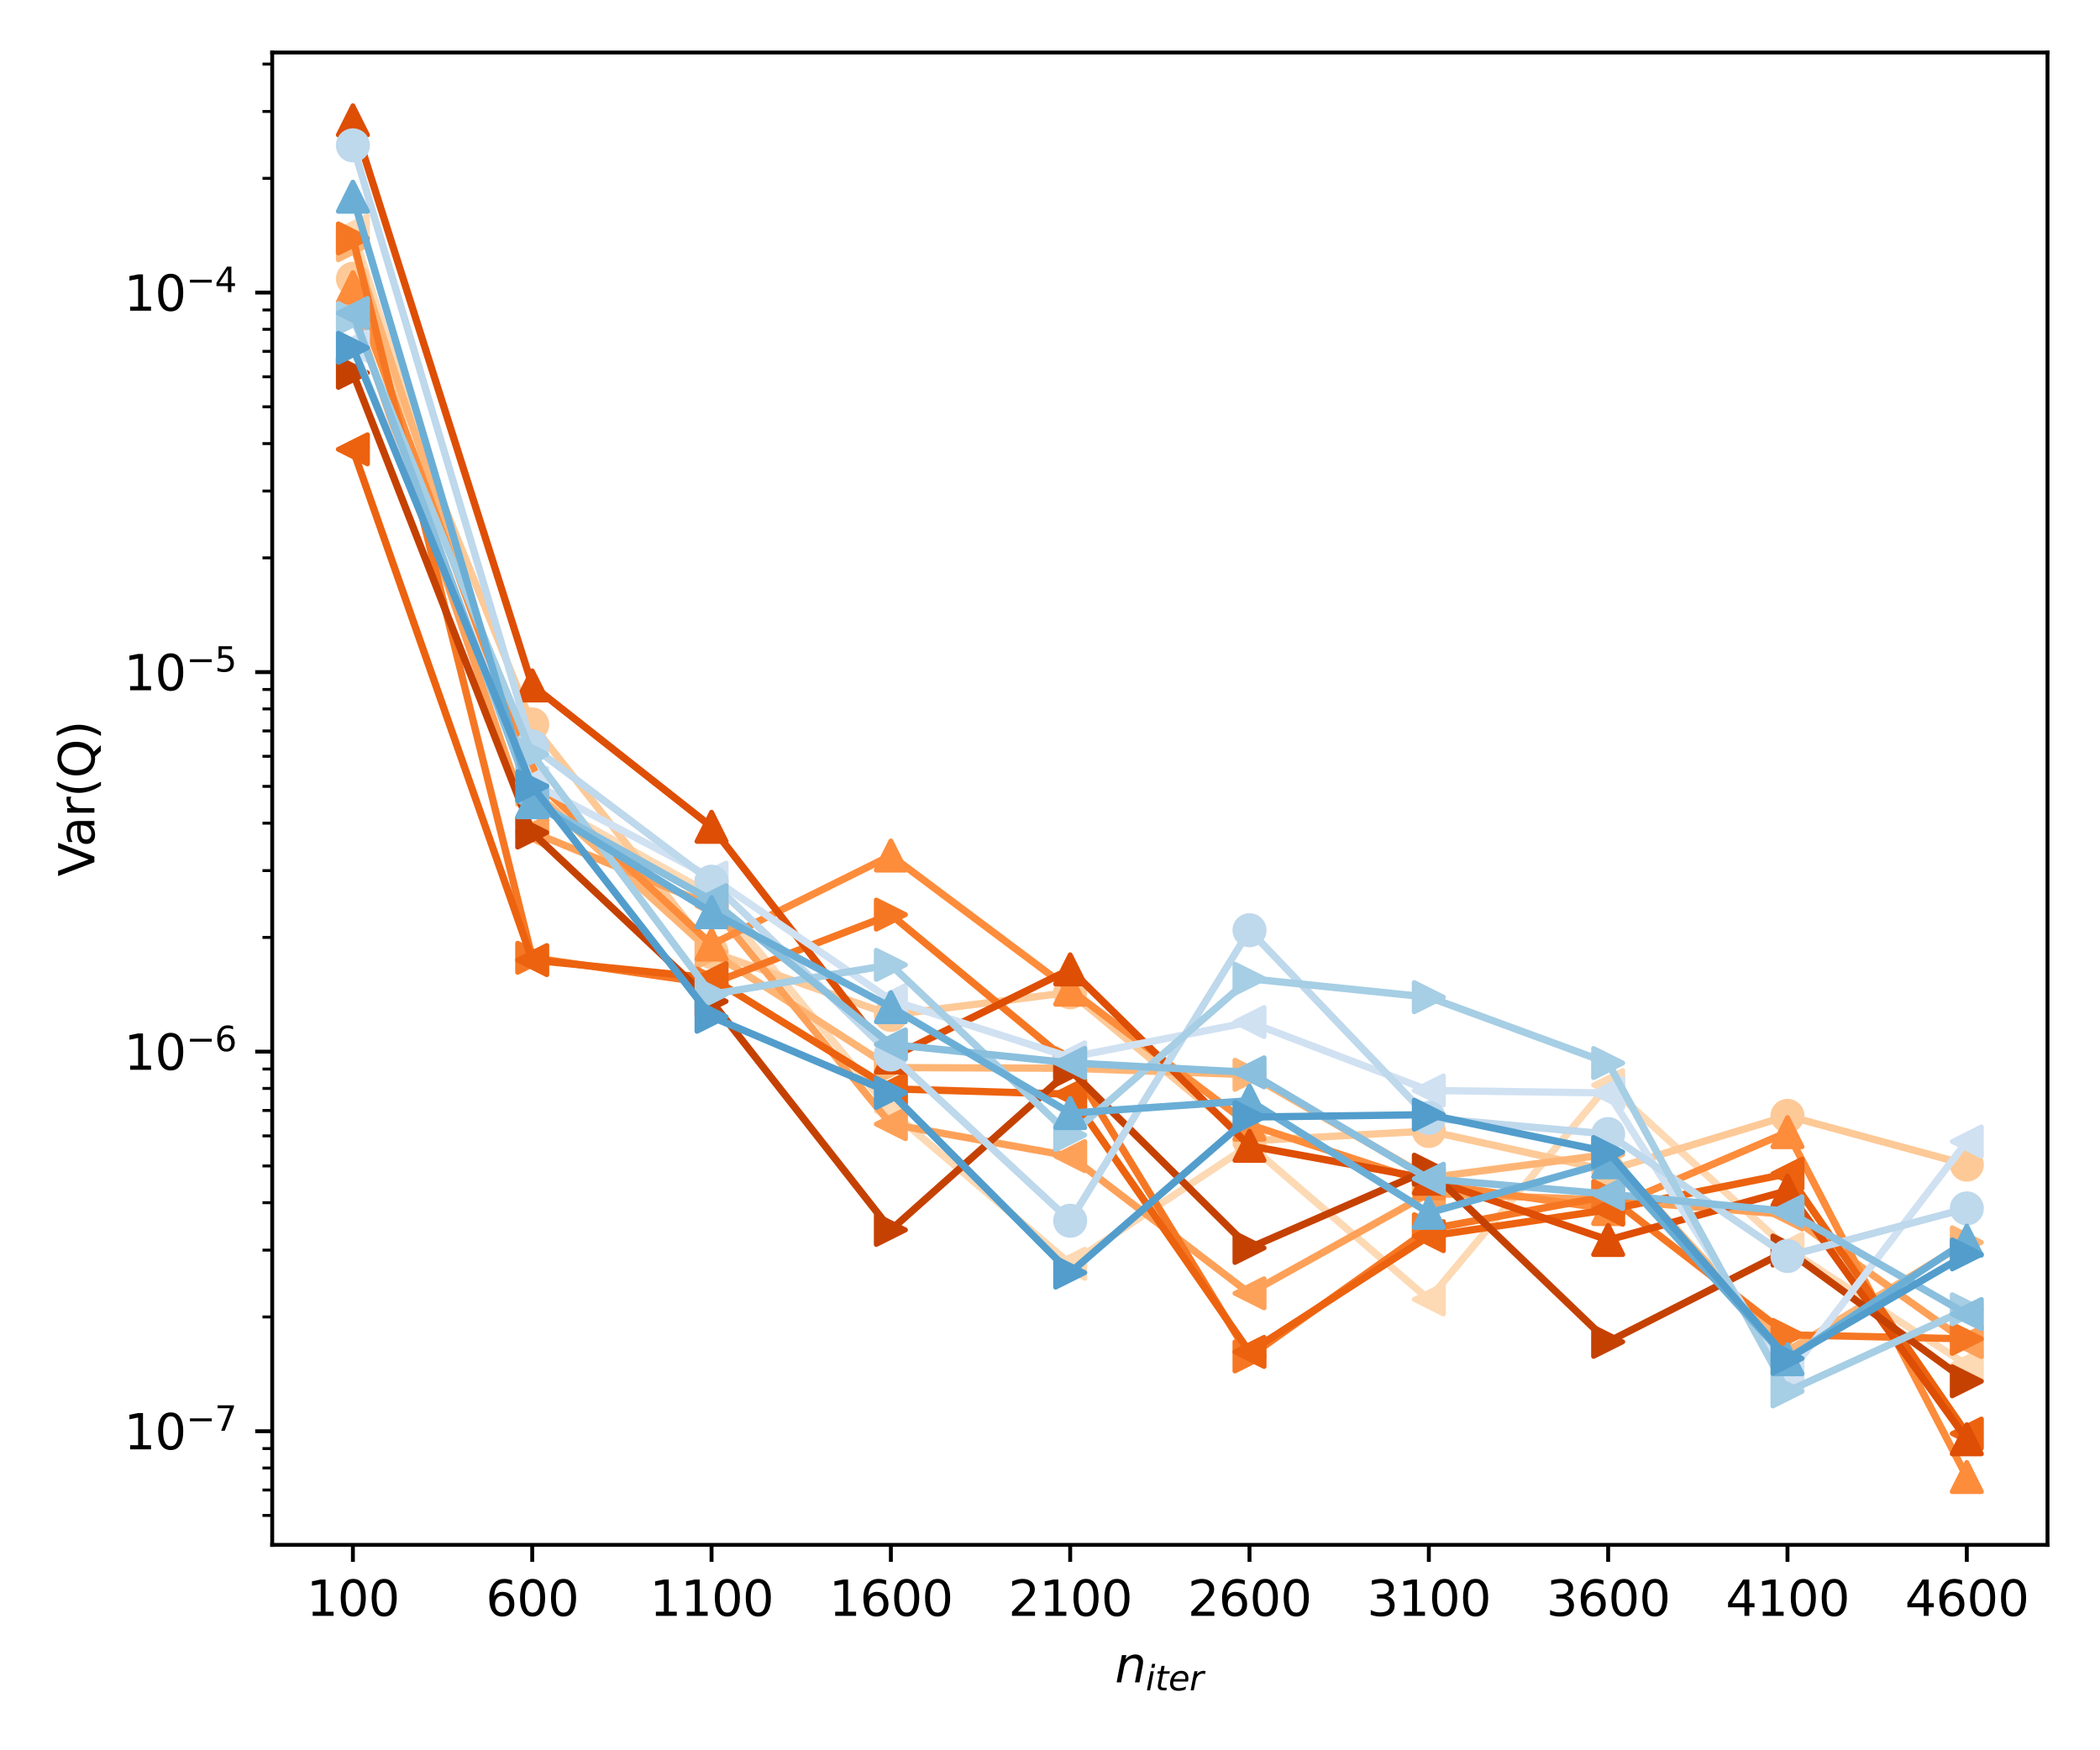 <?xml version="1.0" encoding="utf-8" standalone="no"?>
<!DOCTYPE svg PUBLIC "-//W3C//DTD SVG 1.1//EN"
  "http://www.w3.org/Graphics/SVG/1.1/DTD/svg11.dtd">
<svg xmlns:xlink="http://www.w3.org/1999/xlink" width="432pt" height="360pt" viewBox="0 0 432 360" xmlns="http://www.w3.org/2000/svg" version="1.1">
 <defs>
  <style type="text/css">*{stroke-linejoin: round; stroke-linecap: butt}</style>
 </defs>
 <g id="figure_1">
  <g id="patch_1">
   <path d="M 0 360 
L 432 360 
L 432 0 
L 0 0 
z
" style="fill: #ffffff"/>
  </g>
  <g id="axes_1">
   <g id="patch_2">
    <path d="M 55.997 317.752 
L 421.2 317.752 
L 421.2 10.8 
L 55.997 10.8 
z
" style="fill: #ffffff"/>
   </g>
   <g id="matplotlib.axis_1">
    <g id="xtick_1">
     <g id="line2d_1">
      <defs>
       <path id="m80aabaa23b" d="M 0 0 
L 0 3.5 
" style="stroke: #000000; stroke-width: 0.8"/>
      </defs>
      <g>
       <use xlink:href="#m80aabaa23b" x="72.597" y="317.752" style="stroke: #000000; stroke-width: 0.8"/>
      </g>
     </g>
     <g id="text_1">
      <!-- 100 -->
      <g transform="translate(63.053 332.35) scale(0.1 -0.1)">
       <defs>
        <path id="DejaVuSans-31" d="M 794 531 
L 1825 531 
L 1825 4091 
L 703 3866 
L 703 4441 
L 1819 4666 
L 2450 4666 
L 2450 531 
L 3481 531 
L 3481 0 
L 794 0 
L 794 531 
z
" transform="scale(0.016)"/>
        <path id="DejaVuSans-30" d="M 2034 4250 
Q 1547 4250 1301 3770 
Q 1056 3291 1056 2328 
Q 1056 1369 1301 889 
Q 1547 409 2034 409 
Q 2525 409 2770 889 
Q 3016 1369 3016 2328 
Q 3016 3291 2770 3770 
Q 2525 4250 2034 4250 
z
M 2034 4750 
Q 2819 4750 3233 4129 
Q 3647 3509 3647 2328 
Q 3647 1150 3233 529 
Q 2819 -91 2034 -91 
Q 1250 -91 836 529 
Q 422 1150 422 2328 
Q 422 3509 836 4129 
Q 1250 4750 2034 4750 
z
" transform="scale(0.016)"/>
       </defs>
       <use xlink:href="#DejaVuSans-31"/>
       <use xlink:href="#DejaVuSans-30" x="63.623"/>
       <use xlink:href="#DejaVuSans-30" x="127.246"/>
      </g>
     </g>
    </g>
    <g id="xtick_2">
     <g id="line2d_2">
      <g>
       <use xlink:href="#m80aabaa23b" x="109.486" y="317.752" style="stroke: #000000; stroke-width: 0.8"/>
      </g>
     </g>
     <g id="text_2">
      <!-- 600 -->
      <g transform="translate(99.943 332.35) scale(0.1 -0.1)">
       <defs>
        <path id="DejaVuSans-36" d="M 2113 2584 
Q 1688 2584 1439 2293 
Q 1191 2003 1191 1497 
Q 1191 994 1439 701 
Q 1688 409 2113 409 
Q 2538 409 2786 701 
Q 3034 994 3034 1497 
Q 3034 2003 2786 2293 
Q 2538 2584 2113 2584 
z
M 3366 4563 
L 3366 3988 
Q 3128 4100 2886 4159 
Q 2644 4219 2406 4219 
Q 1781 4219 1451 3797 
Q 1122 3375 1075 2522 
Q 1259 2794 1537 2939 
Q 1816 3084 2150 3084 
Q 2853 3084 3261 2657 
Q 3669 2231 3669 1497 
Q 3669 778 3244 343 
Q 2819 -91 2113 -91 
Q 1303 -91 875 529 
Q 447 1150 447 2328 
Q 447 3434 972 4092 
Q 1497 4750 2381 4750 
Q 2619 4750 2861 4703 
Q 3103 4656 3366 4563 
z
" transform="scale(0.016)"/>
       </defs>
       <use xlink:href="#DejaVuSans-36"/>
       <use xlink:href="#DejaVuSans-30" x="63.623"/>
       <use xlink:href="#DejaVuSans-30" x="127.246"/>
      </g>
     </g>
    </g>
    <g id="xtick_3">
     <g id="line2d_3">
      <g>
       <use xlink:href="#m80aabaa23b" x="146.376" y="317.752" style="stroke: #000000; stroke-width: 0.8"/>
      </g>
     </g>
     <g id="text_3">
      <!-- 1100 -->
      <g transform="translate(133.651 332.35) scale(0.1 -0.1)">
       <use xlink:href="#DejaVuSans-31"/>
       <use xlink:href="#DejaVuSans-31" x="63.623"/>
       <use xlink:href="#DejaVuSans-30" x="127.246"/>
       <use xlink:href="#DejaVuSans-30" x="190.869"/>
      </g>
     </g>
    </g>
    <g id="xtick_4">
     <g id="line2d_4">
      <g>
       <use xlink:href="#m80aabaa23b" x="183.265" y="317.752" style="stroke: #000000; stroke-width: 0.8"/>
      </g>
     </g>
     <g id="text_4">
      <!-- 1600 -->
      <g transform="translate(170.54 332.35) scale(0.1 -0.1)">
       <use xlink:href="#DejaVuSans-31"/>
       <use xlink:href="#DejaVuSans-36" x="63.623"/>
       <use xlink:href="#DejaVuSans-30" x="127.246"/>
       <use xlink:href="#DejaVuSans-30" x="190.869"/>
      </g>
     </g>
    </g>
    <g id="xtick_5">
     <g id="line2d_5">
      <g>
       <use xlink:href="#m80aabaa23b" x="220.154" y="317.752" style="stroke: #000000; stroke-width: 0.8"/>
      </g>
     </g>
     <g id="text_5">
      <!-- 2100 -->
      <g transform="translate(207.429 332.35) scale(0.1 -0.1)">
       <defs>
        <path id="DejaVuSans-32" d="M 1228 531 
L 3431 531 
L 3431 0 
L 469 0 
L 469 531 
Q 828 903 1448 1529 
Q 2069 2156 2228 2338 
Q 2531 2678 2651 2914 
Q 2772 3150 2772 3378 
Q 2772 3750 2511 3984 
Q 2250 4219 1831 4219 
Q 1534 4219 1204 4116 
Q 875 4013 500 3803 
L 500 4441 
Q 881 4594 1212 4672 
Q 1544 4750 1819 4750 
Q 2544 4750 2975 4387 
Q 3406 4025 3406 3419 
Q 3406 3131 3298 2873 
Q 3191 2616 2906 2266 
Q 2828 2175 2409 1742 
Q 1991 1309 1228 531 
z
" transform="scale(0.016)"/>
       </defs>
       <use xlink:href="#DejaVuSans-32"/>
       <use xlink:href="#DejaVuSans-31" x="63.623"/>
       <use xlink:href="#DejaVuSans-30" x="127.246"/>
       <use xlink:href="#DejaVuSans-30" x="190.869"/>
      </g>
     </g>
    </g>
    <g id="xtick_6">
     <g id="line2d_6">
      <g>
       <use xlink:href="#m80aabaa23b" x="257.043" y="317.752" style="stroke: #000000; stroke-width: 0.8"/>
      </g>
     </g>
     <g id="text_6">
      <!-- 2600 -->
      <g transform="translate(244.318 332.35) scale(0.1 -0.1)">
       <use xlink:href="#DejaVuSans-32"/>
       <use xlink:href="#DejaVuSans-36" x="63.623"/>
       <use xlink:href="#DejaVuSans-30" x="127.246"/>
       <use xlink:href="#DejaVuSans-30" x="190.869"/>
      </g>
     </g>
    </g>
    <g id="xtick_7">
     <g id="line2d_7">
      <g>
       <use xlink:href="#m80aabaa23b" x="293.932" y="317.752" style="stroke: #000000; stroke-width: 0.8"/>
      </g>
     </g>
     <g id="text_7">
      <!-- 3100 -->
      <g transform="translate(281.207 332.35) scale(0.1 -0.1)">
       <defs>
        <path id="DejaVuSans-33" d="M 2597 2516 
Q 3050 2419 3304 2112 
Q 3559 1806 3559 1356 
Q 3559 666 3084 287 
Q 2609 -91 1734 -91 
Q 1441 -91 1130 -33 
Q 819 25 488 141 
L 488 750 
Q 750 597 1062 519 
Q 1375 441 1716 441 
Q 2309 441 2620 675 
Q 2931 909 2931 1356 
Q 2931 1769 2642 2001 
Q 2353 2234 1838 2234 
L 1294 2234 
L 1294 2753 
L 1863 2753 
Q 2328 2753 2575 2939 
Q 2822 3125 2822 3475 
Q 2822 3834 2567 4026 
Q 2313 4219 1838 4219 
Q 1578 4219 1281 4162 
Q 984 4106 628 3988 
L 628 4550 
Q 988 4650 1302 4700 
Q 1616 4750 1894 4750 
Q 2613 4750 3031 4423 
Q 3450 4097 3450 3541 
Q 3450 3153 3228 2886 
Q 3006 2619 2597 2516 
z
" transform="scale(0.016)"/>
       </defs>
       <use xlink:href="#DejaVuSans-33"/>
       <use xlink:href="#DejaVuSans-31" x="63.623"/>
       <use xlink:href="#DejaVuSans-30" x="127.246"/>
       <use xlink:href="#DejaVuSans-30" x="190.869"/>
      </g>
     </g>
    </g>
    <g id="xtick_8">
     <g id="line2d_8">
      <g>
       <use xlink:href="#m80aabaa23b" x="330.821" y="317.752" style="stroke: #000000; stroke-width: 0.8"/>
      </g>
     </g>
     <g id="text_8">
      <!-- 3600 -->
      <g transform="translate(318.096 332.35) scale(0.1 -0.1)">
       <use xlink:href="#DejaVuSans-33"/>
       <use xlink:href="#DejaVuSans-36" x="63.623"/>
       <use xlink:href="#DejaVuSans-30" x="127.246"/>
       <use xlink:href="#DejaVuSans-30" x="190.869"/>
      </g>
     </g>
    </g>
    <g id="xtick_9">
     <g id="line2d_9">
      <g>
       <use xlink:href="#m80aabaa23b" x="367.711" y="317.752" style="stroke: #000000; stroke-width: 0.8"/>
      </g>
     </g>
     <g id="text_9">
      <!-- 4100 -->
      <g transform="translate(354.986 332.35) scale(0.1 -0.1)">
       <defs>
        <path id="DejaVuSans-34" d="M 2419 4116 
L 825 1625 
L 2419 1625 
L 2419 4116 
z
M 2253 4666 
L 3047 4666 
L 3047 1625 
L 3713 1625 
L 3713 1100 
L 3047 1100 
L 3047 0 
L 2419 0 
L 2419 1100 
L 313 1100 
L 313 1709 
L 2253 4666 
z
" transform="scale(0.016)"/>
       </defs>
       <use xlink:href="#DejaVuSans-34"/>
       <use xlink:href="#DejaVuSans-31" x="63.623"/>
       <use xlink:href="#DejaVuSans-30" x="127.246"/>
       <use xlink:href="#DejaVuSans-30" x="190.869"/>
      </g>
     </g>
    </g>
    <g id="xtick_10">
     <g id="line2d_10">
      <g>
       <use xlink:href="#m80aabaa23b" x="404.6" y="317.752" style="stroke: #000000; stroke-width: 0.8"/>
      </g>
     </g>
     <g id="text_10">
      <!-- 4600 -->
      <g transform="translate(391.875 332.35) scale(0.1 -0.1)">
       <use xlink:href="#DejaVuSans-34"/>
       <use xlink:href="#DejaVuSans-36" x="63.623"/>
       <use xlink:href="#DejaVuSans-30" x="127.246"/>
       <use xlink:href="#DejaVuSans-30" x="190.869"/>
      </g>
     </g>
    </g>
    <g id="text_11">
     <!-- $n_{iter}$ -->
     <g transform="translate(229.349 346.029) scale(0.1 -0.1)">
      <defs>
       <path id="DejaVuSans-Oblique-6e" d="M 3566 2113 
L 3156 0 
L 2578 0 
L 2988 2091 
Q 3016 2238 3031 2350 
Q 3047 2463 3047 2528 
Q 3047 2791 2881 2937 
Q 2716 3084 2419 3084 
Q 1956 3084 1622 2776 
Q 1288 2469 1184 1941 
L 800 0 
L 225 0 
L 903 3500 
L 1478 3500 
L 1363 2950 
Q 1603 3253 1940 3418 
Q 2278 3584 2650 3584 
Q 3113 3584 3367 3334 
Q 3622 3084 3622 2631 
Q 3622 2519 3608 2391 
Q 3594 2263 3566 2113 
z
" transform="scale(0.016)"/>
       <path id="DejaVuSans-Oblique-69" d="M 1172 4863 
L 1747 4863 
L 1606 4134 
L 1031 4134 
L 1172 4863 
z
M 909 3500 
L 1484 3500 
L 800 0 
L 225 0 
L 909 3500 
z
" transform="scale(0.016)"/>
       <path id="DejaVuSans-Oblique-74" d="M 2706 3500 
L 2619 3053 
L 1472 3053 
L 1100 1153 
Q 1081 1047 1072 975 
Q 1063 903 1063 863 
Q 1063 663 1183 572 
Q 1303 481 1569 481 
L 2150 481 
L 2053 0 
L 1503 0 
Q 991 0 739 200 
Q 488 400 488 806 
Q 488 878 497 964 
Q 506 1050 525 1153 
L 897 3053 
L 409 3053 
L 500 3500 
L 978 3500 
L 1172 4494 
L 1747 4494 
L 1556 3500 
L 2706 3500 
z
" transform="scale(0.016)"/>
       <path id="DejaVuSans-Oblique-65" d="M 3078 2063 
Q 3088 2113 3092 2166 
Q 3097 2219 3097 2272 
Q 3097 2653 2873 2875 
Q 2650 3097 2266 3097 
Q 1838 3097 1509 2826 
Q 1181 2556 1013 2059 
L 3078 2063 
z
M 3578 1613 
L 903 1613 
Q 884 1494 878 1425 
Q 872 1356 872 1306 
Q 872 872 1139 634 
Q 1406 397 1894 397 
Q 2269 397 2603 481 
Q 2938 566 3225 728 
L 3116 159 
Q 2806 34 2476 -28 
Q 2147 -91 1806 -91 
Q 1078 -91 686 257 
Q 294 606 294 1247 
Q 294 1794 489 2264 
Q 684 2734 1063 3103 
Q 1306 3334 1642 3459 
Q 1978 3584 2356 3584 
Q 2950 3584 3301 3228 
Q 3653 2872 3653 2272 
Q 3653 2128 3634 1964 
Q 3616 1800 3578 1613 
z
" transform="scale(0.016)"/>
       <path id="DejaVuSans-Oblique-72" d="M 2853 2969 
Q 2766 3016 2653 3041 
Q 2541 3066 2413 3066 
Q 1953 3066 1609 2717 
Q 1266 2369 1153 1784 
L 800 0 
L 225 0 
L 909 3500 
L 1484 3500 
L 1375 2956 
Q 1603 3259 1920 3421 
Q 2238 3584 2597 3584 
Q 2691 3584 2781 3573 
Q 2872 3563 2963 3538 
L 2853 2969 
z
" transform="scale(0.016)"/>
      </defs>
      <use xlink:href="#DejaVuSans-Oblique-6e"/>
      <use xlink:href="#DejaVuSans-Oblique-69" transform="translate(63.379 -16.406) scale(0.7)"/>
      <use xlink:href="#DejaVuSans-Oblique-74" transform="translate(82.827 -16.406) scale(0.7)"/>
      <use xlink:href="#DejaVuSans-Oblique-65" transform="translate(110.273 -16.406) scale(0.7)"/>
      <use xlink:href="#DejaVuSans-Oblique-72" transform="translate(153.34 -16.406) scale(0.7)"/>
     </g>
    </g>
   </g>
   <g id="matplotlib.axis_2">
    <g id="ytick_1">
     <g id="line2d_11">
      <defs>
       <path id="m2cda7a7772" d="M 0 0 
L -3.5 0 
" style="stroke: #000000; stroke-width: 0.8"/>
      </defs>
      <g>
       <use xlink:href="#m2cda7a7772" x="55.997" y="294.375" style="stroke: #000000; stroke-width: 0.8"/>
      </g>
     </g>
     <g id="text_12">
      <!-- $\mathdefault{10^{-7}}$ -->
      <g transform="translate(25.497 298.174) scale(0.1 -0.1)">
       <defs>
        <path id="DejaVuSans-2212" d="M 678 2272 
L 4684 2272 
L 4684 1741 
L 678 1741 
L 678 2272 
z
" transform="scale(0.016)"/>
        <path id="DejaVuSans-37" d="M 525 4666 
L 3525 4666 
L 3525 4397 
L 1831 0 
L 1172 0 
L 2766 4134 
L 525 4134 
L 525 4666 
z
" transform="scale(0.016)"/>
       </defs>
       <use xlink:href="#DejaVuSans-31" transform="translate(0 0.684)"/>
       <use xlink:href="#DejaVuSans-30" transform="translate(63.623 0.684)"/>
       <use xlink:href="#DejaVuSans-2212" transform="translate(128.203 38.966) scale(0.7)"/>
       <use xlink:href="#DejaVuSans-37" transform="translate(186.855 38.966) scale(0.7)"/>
      </g>
     </g>
    </g>
    <g id="ytick_2">
     <g id="line2d_12">
      <g>
       <use xlink:href="#m2cda7a7772" x="55.997" y="216.308" style="stroke: #000000; stroke-width: 0.8"/>
      </g>
     </g>
     <g id="text_13">
      <!-- $\mathdefault{10^{-6}}$ -->
      <g transform="translate(25.497 220.107) scale(0.1 -0.1)">
       <use xlink:href="#DejaVuSans-31" transform="translate(0 0.766)"/>
       <use xlink:href="#DejaVuSans-30" transform="translate(63.623 0.766)"/>
       <use xlink:href="#DejaVuSans-2212" transform="translate(128.203 39.047) scale(0.7)"/>
       <use xlink:href="#DejaVuSans-36" transform="translate(186.855 39.047) scale(0.7)"/>
      </g>
     </g>
    </g>
    <g id="ytick_3">
     <g id="line2d_13">
      <g>
       <use xlink:href="#m2cda7a7772" x="55.997" y="138.241" style="stroke: #000000; stroke-width: 0.8"/>
      </g>
     </g>
     <g id="text_14">
      <!-- $\mathdefault{10^{-5}}$ -->
      <g transform="translate(25.497 142.04) scale(0.1 -0.1)">
       <defs>
        <path id="DejaVuSans-35" d="M 691 4666 
L 3169 4666 
L 3169 4134 
L 1269 4134 
L 1269 2991 
Q 1406 3038 1543 3061 
Q 1681 3084 1819 3084 
Q 2600 3084 3056 2656 
Q 3513 2228 3513 1497 
Q 3513 744 3044 326 
Q 2575 -91 1722 -91 
Q 1428 -91 1123 -41 
Q 819 9 494 109 
L 494 744 
Q 775 591 1075 516 
Q 1375 441 1709 441 
Q 2250 441 2565 725 
Q 2881 1009 2881 1497 
Q 2881 1984 2565 2268 
Q 2250 2553 1709 2553 
Q 1456 2553 1204 2497 
Q 953 2441 691 2322 
L 691 4666 
z
" transform="scale(0.016)"/>
       </defs>
       <use xlink:href="#DejaVuSans-31" transform="translate(0 0.684)"/>
       <use xlink:href="#DejaVuSans-30" transform="translate(63.623 0.684)"/>
       <use xlink:href="#DejaVuSans-2212" transform="translate(128.203 38.966) scale(0.7)"/>
       <use xlink:href="#DejaVuSans-35" transform="translate(186.855 38.966) scale(0.7)"/>
      </g>
     </g>
    </g>
    <g id="ytick_4">
     <g id="line2d_14">
      <g>
       <use xlink:href="#m2cda7a7772" x="55.997" y="60.174" style="stroke: #000000; stroke-width: 0.8"/>
      </g>
     </g>
     <g id="text_15">
      <!-- $\mathdefault{10^{-4}}$ -->
      <g transform="translate(25.497 63.973) scale(0.1 -0.1)">
       <use xlink:href="#DejaVuSans-31" transform="translate(0 0.684)"/>
       <use xlink:href="#DejaVuSans-30" transform="translate(63.623 0.684)"/>
       <use xlink:href="#DejaVuSans-2212" transform="translate(128.203 38.966) scale(0.7)"/>
       <use xlink:href="#DejaVuSans-34" transform="translate(186.855 38.966) scale(0.7)"/>
      </g>
     </g>
    </g>
    <g id="ytick_5">
     <g id="line2d_15">
      <defs>
       <path id="m8f70196f8e" d="M 0 0 
L -2 0 
" style="stroke: #000000; stroke-width: 0.6"/>
      </defs>
      <g>
       <use xlink:href="#m8f70196f8e" x="55.997" y="311.694" style="stroke: #000000; stroke-width: 0.6"/>
      </g>
     </g>
    </g>
    <g id="ytick_6">
     <g id="line2d_16">
      <g>
       <use xlink:href="#m8f70196f8e" x="55.997" y="306.468" style="stroke: #000000; stroke-width: 0.6"/>
      </g>
     </g>
    </g>
    <g id="ytick_7">
     <g id="line2d_17">
      <g>
       <use xlink:href="#m8f70196f8e" x="55.997" y="301.94" style="stroke: #000000; stroke-width: 0.6"/>
      </g>
     </g>
    </g>
    <g id="ytick_8">
     <g id="line2d_18">
      <g>
       <use xlink:href="#m8f70196f8e" x="55.997" y="297.947" style="stroke: #000000; stroke-width: 0.6"/>
      </g>
     </g>
    </g>
    <g id="ytick_9">
     <g id="line2d_19">
      <g>
       <use xlink:href="#m8f70196f8e" x="55.997" y="270.874" style="stroke: #000000; stroke-width: 0.6"/>
      </g>
     </g>
    </g>
    <g id="ytick_10">
     <g id="line2d_20">
      <g>
       <use xlink:href="#m8f70196f8e" x="55.997" y="257.127" style="stroke: #000000; stroke-width: 0.6"/>
      </g>
     </g>
    </g>
    <g id="ytick_11">
     <g id="line2d_21">
      <g>
       <use xlink:href="#m8f70196f8e" x="55.997" y="247.374" style="stroke: #000000; stroke-width: 0.6"/>
      </g>
     </g>
    </g>
    <g id="ytick_12">
     <g id="line2d_22">
      <g>
       <use xlink:href="#m8f70196f8e" x="55.997" y="239.808" style="stroke: #000000; stroke-width: 0.6"/>
      </g>
     </g>
    </g>
    <g id="ytick_13">
     <g id="line2d_23">
      <g>
       <use xlink:href="#m8f70196f8e" x="55.997" y="233.627" style="stroke: #000000; stroke-width: 0.6"/>
      </g>
     </g>
    </g>
    <g id="ytick_14">
     <g id="line2d_24">
      <g>
       <use xlink:href="#m8f70196f8e" x="55.997" y="228.401" style="stroke: #000000; stroke-width: 0.6"/>
      </g>
     </g>
    </g>
    <g id="ytick_15">
     <g id="line2d_25">
      <g>
       <use xlink:href="#m8f70196f8e" x="55.997" y="223.873" style="stroke: #000000; stroke-width: 0.6"/>
      </g>
     </g>
    </g>
    <g id="ytick_16">
     <g id="line2d_26">
      <g>
       <use xlink:href="#m8f70196f8e" x="55.997" y="219.88" style="stroke: #000000; stroke-width: 0.6"/>
      </g>
     </g>
    </g>
    <g id="ytick_17">
     <g id="line2d_27">
      <g>
       <use xlink:href="#m8f70196f8e" x="55.997" y="192.807" style="stroke: #000000; stroke-width: 0.6"/>
      </g>
     </g>
    </g>
    <g id="ytick_18">
     <g id="line2d_28">
      <g>
       <use xlink:href="#m8f70196f8e" x="55.997" y="179.061" style="stroke: #000000; stroke-width: 0.6"/>
      </g>
     </g>
    </g>
    <g id="ytick_19">
     <g id="line2d_29">
      <g>
       <use xlink:href="#m8f70196f8e" x="55.997" y="169.307" style="stroke: #000000; stroke-width: 0.6"/>
      </g>
     </g>
    </g>
    <g id="ytick_20">
     <g id="line2d_30">
      <g>
       <use xlink:href="#m8f70196f8e" x="55.997" y="161.742" style="stroke: #000000; stroke-width: 0.6"/>
      </g>
     </g>
    </g>
    <g id="ytick_21">
     <g id="line2d_31">
      <g>
       <use xlink:href="#m8f70196f8e" x="55.997" y="155.56" style="stroke: #000000; stroke-width: 0.6"/>
      </g>
     </g>
    </g>
    <g id="ytick_22">
     <g id="line2d_32">
      <g>
       <use xlink:href="#m8f70196f8e" x="55.997" y="150.334" style="stroke: #000000; stroke-width: 0.6"/>
      </g>
     </g>
    </g>
    <g id="ytick_23">
     <g id="line2d_33">
      <g>
       <use xlink:href="#m8f70196f8e" x="55.997" y="145.807" style="stroke: #000000; stroke-width: 0.6"/>
      </g>
     </g>
    </g>
    <g id="ytick_24">
     <g id="line2d_34">
      <g>
       <use xlink:href="#m8f70196f8e" x="55.997" y="141.813" style="stroke: #000000; stroke-width: 0.6"/>
      </g>
     </g>
    </g>
    <g id="ytick_25">
     <g id="line2d_35">
      <g>
       <use xlink:href="#m8f70196f8e" x="55.997" y="114.741" style="stroke: #000000; stroke-width: 0.6"/>
      </g>
     </g>
    </g>
    <g id="ytick_26">
     <g id="line2d_36">
      <g>
       <use xlink:href="#m8f70196f8e" x="55.997" y="100.994" style="stroke: #000000; stroke-width: 0.6"/>
      </g>
     </g>
    </g>
    <g id="ytick_27">
     <g id="line2d_37">
      <g>
       <use xlink:href="#m8f70196f8e" x="55.997" y="91.24" style="stroke: #000000; stroke-width: 0.6"/>
      </g>
     </g>
    </g>
    <g id="ytick_28">
     <g id="line2d_38">
      <g>
       <use xlink:href="#m8f70196f8e" x="55.997" y="83.675" style="stroke: #000000; stroke-width: 0.6"/>
      </g>
     </g>
    </g>
    <g id="ytick_29">
     <g id="line2d_39">
      <g>
       <use xlink:href="#m8f70196f8e" x="55.997" y="77.493" style="stroke: #000000; stroke-width: 0.6"/>
      </g>
     </g>
    </g>
    <g id="ytick_30">
     <g id="line2d_40">
      <g>
       <use xlink:href="#m8f70196f8e" x="55.997" y="72.267" style="stroke: #000000; stroke-width: 0.6"/>
      </g>
     </g>
    </g>
    <g id="ytick_31">
     <g id="line2d_41">
      <g>
       <use xlink:href="#m8f70196f8e" x="55.997" y="67.74" style="stroke: #000000; stroke-width: 0.6"/>
      </g>
     </g>
    </g>
    <g id="ytick_32">
     <g id="line2d_42">
      <g>
       <use xlink:href="#m8f70196f8e" x="55.997" y="63.746" style="stroke: #000000; stroke-width: 0.6"/>
      </g>
     </g>
    </g>
    <g id="ytick_33">
     <g id="line2d_43">
      <g>
       <use xlink:href="#m8f70196f8e" x="55.997" y="36.674" style="stroke: #000000; stroke-width: 0.6"/>
      </g>
     </g>
    </g>
    <g id="ytick_34">
     <g id="line2d_44">
      <g>
       <use xlink:href="#m8f70196f8e" x="55.997" y="22.927" style="stroke: #000000; stroke-width: 0.6"/>
      </g>
     </g>
    </g>
    <g id="ytick_35">
     <g id="line2d_45">
      <g>
       <use xlink:href="#m8f70196f8e" x="55.997" y="13.173" style="stroke: #000000; stroke-width: 0.6"/>
      </g>
     </g>
    </g>
    <g id="text_16">
     <!-- Var(Q) -->
     <g transform="translate(19.417 180.266) rotate(-90) scale(0.1 -0.1)">
      <defs>
       <path id="DejaVuSans-56" d="M 1831 0 
L 50 4666 
L 709 4666 
L 2188 738 
L 3669 4666 
L 4325 4666 
L 2547 0 
L 1831 0 
z
" transform="scale(0.016)"/>
       <path id="DejaVuSans-61" d="M 2194 1759 
Q 1497 1759 1228 1600 
Q 959 1441 959 1056 
Q 959 750 1161 570 
Q 1363 391 1709 391 
Q 2188 391 2477 730 
Q 2766 1069 2766 1631 
L 2766 1759 
L 2194 1759 
z
M 3341 1997 
L 3341 0 
L 2766 0 
L 2766 531 
Q 2569 213 2275 61 
Q 1981 -91 1556 -91 
Q 1019 -91 701 211 
Q 384 513 384 1019 
Q 384 1609 779 1909 
Q 1175 2209 1959 2209 
L 2766 2209 
L 2766 2266 
Q 2766 2663 2505 2880 
Q 2244 3097 1772 3097 
Q 1472 3097 1187 3025 
Q 903 2953 641 2809 
L 641 3341 
Q 956 3463 1253 3523 
Q 1550 3584 1831 3584 
Q 2591 3584 2966 3190 
Q 3341 2797 3341 1997 
z
" transform="scale(0.016)"/>
       <path id="DejaVuSans-72" d="M 2631 2963 
Q 2534 3019 2420 3045 
Q 2306 3072 2169 3072 
Q 1681 3072 1420 2755 
Q 1159 2438 1159 1844 
L 1159 0 
L 581 0 
L 581 3500 
L 1159 3500 
L 1159 2956 
Q 1341 3275 1631 3429 
Q 1922 3584 2338 3584 
Q 2397 3584 2469 3576 
Q 2541 3569 2628 3553 
L 2631 2963 
z
" transform="scale(0.016)"/>
       <path id="DejaVuSans-28" d="M 1984 4856 
Q 1566 4138 1362 3434 
Q 1159 2731 1159 2009 
Q 1159 1288 1364 580 
Q 1569 -128 1984 -844 
L 1484 -844 
Q 1016 -109 783 600 
Q 550 1309 550 2009 
Q 550 2706 781 3412 
Q 1013 4119 1484 4856 
L 1984 4856 
z
" transform="scale(0.016)"/>
       <path id="DejaVuSans-51" d="M 2522 4238 
Q 1834 4238 1429 3725 
Q 1025 3213 1025 2328 
Q 1025 1447 1429 934 
Q 1834 422 2522 422 
Q 3209 422 3611 934 
Q 4013 1447 4013 2328 
Q 4013 3213 3611 3725 
Q 3209 4238 2522 4238 
z
M 3406 84 
L 4238 -825 
L 3475 -825 
L 2784 -78 
Q 2681 -84 2626 -87 
Q 2572 -91 2522 -91 
Q 1538 -91 948 567 
Q 359 1225 359 2328 
Q 359 3434 948 4092 
Q 1538 4750 2522 4750 
Q 3503 4750 4090 4092 
Q 4678 3434 4678 2328 
Q 4678 1516 4351 937 
Q 4025 359 3406 84 
z
" transform="scale(0.016)"/>
       <path id="DejaVuSans-29" d="M 513 4856 
L 1013 4856 
Q 1481 4119 1714 3412 
Q 1947 2706 1947 2009 
Q 1947 1309 1714 600 
Q 1481 -109 1013 -844 
L 513 -844 
Q 928 -128 1133 580 
Q 1338 1288 1338 2009 
Q 1338 2731 1133 3434 
Q 928 4138 513 4856 
z
" transform="scale(0.016)"/>
      </defs>
      <use xlink:href="#DejaVuSans-56"/>
      <use xlink:href="#DejaVuSans-61" x="60.658"/>
      <use xlink:href="#DejaVuSans-72" x="121.938"/>
      <use xlink:href="#DejaVuSans-28" x="163.051"/>
      <use xlink:href="#DejaVuSans-51" x="202.064"/>
      <use xlink:href="#DejaVuSans-29" x="280.775"/>
     </g>
    </g>
   </g>
   <g id="line2d_46">
    <path d="M 72.597 47.396 
L 109.486 163.567 
L 146.376 183.941 
L 183.265 228.527 
L 220.154 259.933 
L 257.043 235.52 
L 293.932 267.263 
L 330.821 223.172 
L 367.711 256.859 
L 404.6 280.72 
" clip-path="url(#p3feb5fc74b)" style="fill: none; stroke: #fdd9b4; stroke-width: 1.5; stroke-linecap: square"/>
    <defs>
     <path id="ma8afe73106" d="M -3 -0 
L 3 3 
L 3 -3 
z
" style="stroke: #fdd9b4; stroke-linejoin: miter"/>
    </defs>
    <g clip-path="url(#p3feb5fc74b)">
     <use xlink:href="#ma8afe73106" x="72.597" y="47.396" style="fill: #fdd9b4; stroke: #fdd9b4; stroke-linejoin: miter"/>
     <use xlink:href="#ma8afe73106" x="109.486" y="163.567" style="fill: #fdd9b4; stroke: #fdd9b4; stroke-linejoin: miter"/>
     <use xlink:href="#ma8afe73106" x="146.376" y="183.941" style="fill: #fdd9b4; stroke: #fdd9b4; stroke-linejoin: miter"/>
     <use xlink:href="#ma8afe73106" x="183.265" y="228.527" style="fill: #fdd9b4; stroke: #fdd9b4; stroke-linejoin: miter"/>
     <use xlink:href="#ma8afe73106" x="220.154" y="259.933" style="fill: #fdd9b4; stroke: #fdd9b4; stroke-linejoin: miter"/>
     <use xlink:href="#ma8afe73106" x="257.043" y="235.52" style="fill: #fdd9b4; stroke: #fdd9b4; stroke-linejoin: miter"/>
     <use xlink:href="#ma8afe73106" x="293.932" y="267.263" style="fill: #fdd9b4; stroke: #fdd9b4; stroke-linejoin: miter"/>
     <use xlink:href="#ma8afe73106" x="330.821" y="223.172" style="fill: #fdd9b4; stroke: #fdd9b4; stroke-linejoin: miter"/>
     <use xlink:href="#ma8afe73106" x="367.711" y="256.859" style="fill: #fdd9b4; stroke: #fdd9b4; stroke-linejoin: miter"/>
     <use xlink:href="#ma8afe73106" x="404.6" y="280.72" style="fill: #fdd9b4; stroke: #fdd9b4; stroke-linejoin: miter"/>
    </g>
   </g>
   <g id="line2d_47">
    <path d="M 72.597 57.34 
L 109.486 149.013 
L 146.376 195.799 
L 183.265 208.755 
L 220.154 204.103 
L 257.043 234.651 
L 293.932 232.624 
L 330.821 240.736 
L 367.711 229.523 
L 404.6 239.542 
" clip-path="url(#p3feb5fc74b)" style="fill: none; stroke: #fdc997; stroke-width: 1.5; stroke-linecap: square"/>
    <defs>
     <path id="m43cf7c9ab2" d="M 0 3 
C 0.796 3 1.559 2.684 2.121 2.121 
C 2.684 1.559 3 0.796 3 0 
C 3 -0.796 2.684 -1.559 2.121 -2.121 
C 1.559 -2.684 0.796 -3 0 -3 
C -0.796 -3 -1.559 -2.684 -2.121 -2.121 
C -2.684 -1.559 -3 -0.796 -3 0 
C -3 0.796 -2.684 1.559 -2.121 2.121 
C -1.559 2.684 -0.796 3 0 3 
z
" style="stroke: #fdc997"/>
    </defs>
    <g clip-path="url(#p3feb5fc74b)">
     <use xlink:href="#m43cf7c9ab2" x="72.597" y="57.34" style="fill: #fdc997; stroke: #fdc997"/>
     <use xlink:href="#m43cf7c9ab2" x="109.486" y="149.013" style="fill: #fdc997; stroke: #fdc997"/>
     <use xlink:href="#m43cf7c9ab2" x="146.376" y="195.799" style="fill: #fdc997; stroke: #fdc997"/>
     <use xlink:href="#m43cf7c9ab2" x="183.265" y="208.755" style="fill: #fdc997; stroke: #fdc997"/>
     <use xlink:href="#m43cf7c9ab2" x="220.154" y="204.103" style="fill: #fdc997; stroke: #fdc997"/>
     <use xlink:href="#m43cf7c9ab2" x="257.043" y="234.651" style="fill: #fdc997; stroke: #fdc997"/>
     <use xlink:href="#m43cf7c9ab2" x="293.932" y="232.624" style="fill: #fdc997; stroke: #fdc997"/>
     <use xlink:href="#m43cf7c9ab2" x="330.821" y="240.736" style="fill: #fdc997; stroke: #fdc997"/>
     <use xlink:href="#m43cf7c9ab2" x="367.711" y="229.523" style="fill: #fdc997; stroke: #fdc997"/>
     <use xlink:href="#m43cf7c9ab2" x="404.6" y="239.542" style="fill: #fdc997; stroke: #fdc997"/>
    </g>
   </g>
   <g id="line2d_48">
    <path d="M 72.597 50.444 
L 109.486 162.447 
L 146.376 195.856 
L 183.265 219.577 
L 220.154 219.727 
L 257.043 221.058 
L 293.932 242.237 
L 330.821 237.419 
L 367.711 277.863 
L 404.6 255.523 
" clip-path="url(#p3feb5fc74b)" style="fill: none; stroke: #fdb576; stroke-width: 1.5; stroke-linecap: square"/>
    <defs>
     <path id="m757219e816" d="M 3 0 
L -3 -3 
L -3 3 
z
" style="stroke: #fdb576; stroke-linejoin: miter"/>
    </defs>
    <g clip-path="url(#p3feb5fc74b)">
     <use xlink:href="#m757219e816" x="72.597" y="50.444" style="fill: #fdb576; stroke: #fdb576; stroke-linejoin: miter"/>
     <use xlink:href="#m757219e816" x="109.486" y="162.447" style="fill: #fdb576; stroke: #fdb576; stroke-linejoin: miter"/>
     <use xlink:href="#m757219e816" x="146.376" y="195.856" style="fill: #fdb576; stroke: #fdb576; stroke-linejoin: miter"/>
     <use xlink:href="#m757219e816" x="183.265" y="219.577" style="fill: #fdb576; stroke: #fdb576; stroke-linejoin: miter"/>
     <use xlink:href="#m757219e816" x="220.154" y="219.727" style="fill: #fdb576; stroke: #fdb576; stroke-linejoin: miter"/>
     <use xlink:href="#m757219e816" x="257.043" y="221.058" style="fill: #fdb576; stroke: #fdb576; stroke-linejoin: miter"/>
     <use xlink:href="#m757219e816" x="293.932" y="242.237" style="fill: #fdb576; stroke: #fdb576; stroke-linejoin: miter"/>
     <use xlink:href="#m757219e816" x="330.821" y="237.419" style="fill: #fdb576; stroke: #fdb576; stroke-linejoin: miter"/>
     <use xlink:href="#m757219e816" x="367.711" y="277.863" style="fill: #fdb576; stroke: #fdb576; stroke-linejoin: miter"/>
     <use xlink:href="#m757219e816" x="404.6" y="255.523" style="fill: #fdb576; stroke: #fdb576; stroke-linejoin: miter"/>
    </g>
   </g>
   <g id="line2d_49">
    <path d="M 72.597 63.288 
L 109.486 171.12 
L 146.376 186.292 
L 183.265 231.211 
L 220.154 237.799 
L 257.043 266.01 
L 293.932 245.467 
L 330.821 246.814 
L 367.711 249.787 
L 404.6 276.039 
" clip-path="url(#p3feb5fc74b)" style="fill: none; stroke: #fda159; stroke-width: 1.5; stroke-linecap: square"/>
    <defs>
     <path id="m24b633d5ec" d="M -3 -0 
L 3 3 
L 3 -3 
z
" style="stroke: #fda159; stroke-linejoin: miter"/>
    </defs>
    <g clip-path="url(#p3feb5fc74b)">
     <use xlink:href="#m24b633d5ec" x="72.597" y="63.288" style="fill: #fda159; stroke: #fda159; stroke-linejoin: miter"/>
     <use xlink:href="#m24b633d5ec" x="109.486" y="171.12" style="fill: #fda159; stroke: #fda159; stroke-linejoin: miter"/>
     <use xlink:href="#m24b633d5ec" x="146.376" y="186.292" style="fill: #fda159; stroke: #fda159; stroke-linejoin: miter"/>
     <use xlink:href="#m24b633d5ec" x="183.265" y="231.211" style="fill: #fda159; stroke: #fda159; stroke-linejoin: miter"/>
     <use xlink:href="#m24b633d5ec" x="220.154" y="237.799" style="fill: #fda159; stroke: #fda159; stroke-linejoin: miter"/>
     <use xlink:href="#m24b633d5ec" x="257.043" y="266.01" style="fill: #fda159; stroke: #fda159; stroke-linejoin: miter"/>
     <use xlink:href="#m24b633d5ec" x="293.932" y="245.467" style="fill: #fda159; stroke: #fda159; stroke-linejoin: miter"/>
     <use xlink:href="#m24b633d5ec" x="330.821" y="246.814" style="fill: #fda159; stroke: #fda159; stroke-linejoin: miter"/>
     <use xlink:href="#m24b633d5ec" x="367.711" y="249.787" style="fill: #fda159; stroke: #fda159; stroke-linejoin: miter"/>
     <use xlink:href="#m24b633d5ec" x="404.6" y="276.039" style="fill: #fda159; stroke: #fda159; stroke-linejoin: miter"/>
    </g>
   </g>
   <g id="line2d_50">
    <path d="M 72.597 59.081 
L 109.486 159.974 
L 146.376 194.27 
L 183.265 175.971 
L 220.154 203.557 
L 257.043 231.328 
L 293.932 243.399 
L 330.821 248.679 
L 367.711 232.868 
L 404.6 303.8 
" clip-path="url(#p3feb5fc74b)" style="fill: none; stroke: #fd8c3b; stroke-width: 1.5; stroke-linecap: square"/>
    <defs>
     <path id="m5855bb328c" d="M 0 -3 
L -3 3 
L 3 3 
z
" style="stroke: #fd8c3b; stroke-linejoin: miter"/>
    </defs>
    <g clip-path="url(#p3feb5fc74b)">
     <use xlink:href="#m5855bb328c" x="72.597" y="59.081" style="fill: #fd8c3b; stroke: #fd8c3b; stroke-linejoin: miter"/>
     <use xlink:href="#m5855bb328c" x="109.486" y="159.974" style="fill: #fd8c3b; stroke: #fd8c3b; stroke-linejoin: miter"/>
     <use xlink:href="#m5855bb328c" x="146.376" y="194.27" style="fill: #fd8c3b; stroke: #fd8c3b; stroke-linejoin: miter"/>
     <use xlink:href="#m5855bb328c" x="183.265" y="175.971" style="fill: #fd8c3b; stroke: #fd8c3b; stroke-linejoin: miter"/>
     <use xlink:href="#m5855bb328c" x="220.154" y="203.557" style="fill: #fd8c3b; stroke: #fd8c3b; stroke-linejoin: miter"/>
     <use xlink:href="#m5855bb328c" x="257.043" y="231.328" style="fill: #fd8c3b; stroke: #fd8c3b; stroke-linejoin: miter"/>
     <use xlink:href="#m5855bb328c" x="293.932" y="243.399" style="fill: #fd8c3b; stroke: #fd8c3b; stroke-linejoin: miter"/>
     <use xlink:href="#m5855bb328c" x="330.821" y="248.679" style="fill: #fd8c3b; stroke: #fd8c3b; stroke-linejoin: miter"/>
     <use xlink:href="#m5855bb328c" x="367.711" y="232.868" style="fill: #fd8c3b; stroke: #fd8c3b; stroke-linejoin: miter"/>
     <use xlink:href="#m5855bb328c" x="404.6" y="303.8" style="fill: #fd8c3b; stroke: #fd8c3b; stroke-linejoin: miter"/>
    </g>
   </g>
   <g id="line2d_51">
    <path d="M 72.597 49.034 
L 109.486 196.998 
L 146.376 202.299 
L 183.265 188.121 
L 220.154 218.689 
L 257.043 278.991 
L 293.932 252.829 
L 330.821 246 
L 367.711 274.553 
L 404.6 275.374 
" clip-path="url(#p3feb5fc74b)" style="fill: none; stroke: #f67723; stroke-width: 1.5; stroke-linecap: square"/>
    <defs>
     <path id="mec95ee27bd" d="M 3 0 
L -3 -3 
L -3 3 
z
" style="stroke: #f67723; stroke-linejoin: miter"/>
    </defs>
    <g clip-path="url(#p3feb5fc74b)">
     <use xlink:href="#mec95ee27bd" x="72.597" y="49.034" style="fill: #f67723; stroke: #f67723; stroke-linejoin: miter"/>
     <use xlink:href="#mec95ee27bd" x="109.486" y="196.998" style="fill: #f67723; stroke: #f67723; stroke-linejoin: miter"/>
     <use xlink:href="#mec95ee27bd" x="146.376" y="202.299" style="fill: #f67723; stroke: #f67723; stroke-linejoin: miter"/>
     <use xlink:href="#mec95ee27bd" x="183.265" y="188.121" style="fill: #f67723; stroke: #f67723; stroke-linejoin: miter"/>
     <use xlink:href="#mec95ee27bd" x="220.154" y="218.689" style="fill: #f67723; stroke: #f67723; stroke-linejoin: miter"/>
     <use xlink:href="#mec95ee27bd" x="257.043" y="278.991" style="fill: #f67723; stroke: #f67723; stroke-linejoin: miter"/>
     <use xlink:href="#mec95ee27bd" x="293.932" y="252.829" style="fill: #f67723; stroke: #f67723; stroke-linejoin: miter"/>
     <use xlink:href="#mec95ee27bd" x="330.821" y="246" style="fill: #f67723; stroke: #f67723; stroke-linejoin: miter"/>
     <use xlink:href="#mec95ee27bd" x="367.711" y="274.553" style="fill: #f67723; stroke: #f67723; stroke-linejoin: miter"/>
     <use xlink:href="#mec95ee27bd" x="404.6" y="275.374" style="fill: #f67723; stroke: #f67723; stroke-linejoin: miter"/>
    </g>
   </g>
   <g id="line2d_52">
    <path d="M 72.597 92.415 
L 109.486 197.474 
L 146.376 201.157 
L 183.265 223.951 
L 220.154 225.055 
L 257.043 278.062 
L 293.932 254.256 
L 330.821 248.816 
L 367.711 241.412 
L 404.6 294.863 
" clip-path="url(#p3feb5fc74b)" style="fill: none; stroke: #ec620f; stroke-width: 1.5; stroke-linecap: square"/>
    <defs>
     <path id="md4ec638d5f" d="M -3 -0 
L 3 3 
L 3 -3 
z
" style="stroke: #ec620f; stroke-linejoin: miter"/>
    </defs>
    <g clip-path="url(#p3feb5fc74b)">
     <use xlink:href="#md4ec638d5f" x="72.597" y="92.415" style="fill: #ec620f; stroke: #ec620f; stroke-linejoin: miter"/>
     <use xlink:href="#md4ec638d5f" x="109.486" y="197.474" style="fill: #ec620f; stroke: #ec620f; stroke-linejoin: miter"/>
     <use xlink:href="#md4ec638d5f" x="146.376" y="201.157" style="fill: #ec620f; stroke: #ec620f; stroke-linejoin: miter"/>
     <use xlink:href="#md4ec638d5f" x="183.265" y="223.951" style="fill: #ec620f; stroke: #ec620f; stroke-linejoin: miter"/>
     <use xlink:href="#md4ec638d5f" x="220.154" y="225.055" style="fill: #ec620f; stroke: #ec620f; stroke-linejoin: miter"/>
     <use xlink:href="#md4ec638d5f" x="257.043" y="278.062" style="fill: #ec620f; stroke: #ec620f; stroke-linejoin: miter"/>
     <use xlink:href="#md4ec638d5f" x="293.932" y="254.256" style="fill: #ec620f; stroke: #ec620f; stroke-linejoin: miter"/>
     <use xlink:href="#md4ec638d5f" x="330.821" y="248.816" style="fill: #ec620f; stroke: #ec620f; stroke-linejoin: miter"/>
     <use xlink:href="#md4ec638d5f" x="367.711" y="241.412" style="fill: #ec620f; stroke: #ec620f; stroke-linejoin: miter"/>
     <use xlink:href="#md4ec638d5f" x="404.6" y="294.863" style="fill: #ec620f; stroke: #ec620f; stroke-linejoin: miter"/>
    </g>
   </g>
   <g id="line2d_53">
    <path d="M 72.597 24.752 
L 109.486 140.978 
L 146.376 170.061 
L 183.265 217.515 
L 220.154 199.377 
L 257.043 235.676 
L 293.932 242.445 
L 330.821 255.045 
L 367.711 244.902 
L 404.6 296.032 
" clip-path="url(#p3feb5fc74b)" style="fill: none; stroke: #de4e05; stroke-width: 1.5; stroke-linecap: square"/>
    <defs>
     <path id="m83efb164a5" d="M 0 -3 
L -3 3 
L 3 3 
z
" style="stroke: #de4e05; stroke-linejoin: miter"/>
    </defs>
    <g clip-path="url(#p3feb5fc74b)">
     <use xlink:href="#m83efb164a5" x="72.597" y="24.752" style="fill: #de4e05; stroke: #de4e05; stroke-linejoin: miter"/>
     <use xlink:href="#m83efb164a5" x="109.486" y="140.978" style="fill: #de4e05; stroke: #de4e05; stroke-linejoin: miter"/>
     <use xlink:href="#m83efb164a5" x="146.376" y="170.061" style="fill: #de4e05; stroke: #de4e05; stroke-linejoin: miter"/>
     <use xlink:href="#m83efb164a5" x="183.265" y="217.515" style="fill: #de4e05; stroke: #de4e05; stroke-linejoin: miter"/>
     <use xlink:href="#m83efb164a5" x="220.154" y="199.377" style="fill: #de4e05; stroke: #de4e05; stroke-linejoin: miter"/>
     <use xlink:href="#m83efb164a5" x="257.043" y="235.676" style="fill: #de4e05; stroke: #de4e05; stroke-linejoin: miter"/>
     <use xlink:href="#m83efb164a5" x="293.932" y="242.445" style="fill: #de4e05; stroke: #de4e05; stroke-linejoin: miter"/>
     <use xlink:href="#m83efb164a5" x="330.821" y="255.045" style="fill: #de4e05; stroke: #de4e05; stroke-linejoin: miter"/>
     <use xlink:href="#m83efb164a5" x="367.711" y="244.902" style="fill: #de4e05; stroke: #de4e05; stroke-linejoin: miter"/>
     <use xlink:href="#m83efb164a5" x="404.6" y="296.032" style="fill: #de4e05; stroke: #de4e05; stroke-linejoin: miter"/>
    </g>
   </g>
   <g id="line2d_54">
    <path d="M 72.597 76.688 
L 109.486 171.241 
L 146.376 205.959 
L 183.265 252.968 
L 220.154 220.093 
L 257.043 256.674 
L 293.932 240.582 
L 330.821 275.984 
L 367.711 257.208 
L 404.6 284.101 
" clip-path="url(#p3feb5fc74b)" style="fill: none; stroke: #c54102; stroke-width: 1.5; stroke-linecap: square"/>
    <defs>
     <path id="m2830f3ae16" d="M 3 0 
L -3 -3 
L -3 3 
z
" style="stroke: #c54102; stroke-linejoin: miter"/>
    </defs>
    <g clip-path="url(#p3feb5fc74b)">
     <use xlink:href="#m2830f3ae16" x="72.597" y="76.688" style="fill: #c54102; stroke: #c54102; stroke-linejoin: miter"/>
     <use xlink:href="#m2830f3ae16" x="109.486" y="171.241" style="fill: #c54102; stroke: #c54102; stroke-linejoin: miter"/>
     <use xlink:href="#m2830f3ae16" x="146.376" y="205.959" style="fill: #c54102; stroke: #c54102; stroke-linejoin: miter"/>
     <use xlink:href="#m2830f3ae16" x="183.265" y="252.968" style="fill: #c54102; stroke: #c54102; stroke-linejoin: miter"/>
     <use xlink:href="#m2830f3ae16" x="220.154" y="220.093" style="fill: #c54102; stroke: #c54102; stroke-linejoin: miter"/>
     <use xlink:href="#m2830f3ae16" x="257.043" y="256.674" style="fill: #c54102; stroke: #c54102; stroke-linejoin: miter"/>
     <use xlink:href="#m2830f3ae16" x="293.932" y="240.582" style="fill: #c54102; stroke: #c54102; stroke-linejoin: miter"/>
     <use xlink:href="#m2830f3ae16" x="330.821" y="275.984" style="fill: #c54102; stroke: #c54102; stroke-linejoin: miter"/>
     <use xlink:href="#m2830f3ae16" x="367.711" y="257.208" style="fill: #c54102; stroke: #c54102; stroke-linejoin: miter"/>
     <use xlink:href="#m2830f3ae16" x="404.6" y="284.101" style="fill: #c54102; stroke: #c54102; stroke-linejoin: miter"/>
    </g>
   </g>
   <g id="line2d_55">
    <path d="M 72.597 71.165 
L 109.486 161.047 
L 146.376 180.508 
L 183.265 205.697 
L 220.154 217.476 
L 257.043 210.223 
L 293.932 224.284 
L 330.821 224.802 
L 367.711 282.967 
L 404.6 234.792 
" clip-path="url(#p3feb5fc74b)" style="fill: none; stroke: #d0e1f2; stroke-width: 1.5; stroke-linecap: square"/>
    <defs>
     <path id="mc271773d7f" d="M -3 -0 
L 3 3 
L 3 -3 
z
" style="stroke: #d0e1f2; stroke-linejoin: miter"/>
    </defs>
    <g clip-path="url(#p3feb5fc74b)">
     <use xlink:href="#mc271773d7f" x="72.597" y="71.165" style="fill: #d0e1f2; stroke: #d0e1f2; stroke-linejoin: miter"/>
     <use xlink:href="#mc271773d7f" x="109.486" y="161.047" style="fill: #d0e1f2; stroke: #d0e1f2; stroke-linejoin: miter"/>
     <use xlink:href="#mc271773d7f" x="146.376" y="180.508" style="fill: #d0e1f2; stroke: #d0e1f2; stroke-linejoin: miter"/>
     <use xlink:href="#mc271773d7f" x="183.265" y="205.697" style="fill: #d0e1f2; stroke: #d0e1f2; stroke-linejoin: miter"/>
     <use xlink:href="#mc271773d7f" x="220.154" y="217.476" style="fill: #d0e1f2; stroke: #d0e1f2; stroke-linejoin: miter"/>
     <use xlink:href="#mc271773d7f" x="257.043" y="210.223" style="fill: #d0e1f2; stroke: #d0e1f2; stroke-linejoin: miter"/>
     <use xlink:href="#mc271773d7f" x="293.932" y="224.284" style="fill: #d0e1f2; stroke: #d0e1f2; stroke-linejoin: miter"/>
     <use xlink:href="#mc271773d7f" x="330.821" y="224.802" style="fill: #d0e1f2; stroke: #d0e1f2; stroke-linejoin: miter"/>
     <use xlink:href="#mc271773d7f" x="367.711" y="282.967" style="fill: #d0e1f2; stroke: #d0e1f2; stroke-linejoin: miter"/>
     <use xlink:href="#mc271773d7f" x="404.6" y="234.792" style="fill: #d0e1f2; stroke: #d0e1f2; stroke-linejoin: miter"/>
    </g>
   </g>
   <g id="line2d_56">
    <path d="M 72.597 29.897 
L 109.486 153.53 
L 146.376 181.349 
L 183.265 216.886 
L 220.154 251.087 
L 257.043 191.332 
L 293.932 229.926 
L 330.821 233.261 
L 367.711 258.343 
L 404.6 248.547 
" clip-path="url(#p3feb5fc74b)" style="fill: none; stroke: #bed8ec; stroke-width: 1.5; stroke-linecap: square"/>
    <defs>
     <path id="mded197878d" d="M 0 3 
C 0.796 3 1.559 2.684 2.121 2.121 
C 2.684 1.559 3 0.796 3 0 
C 3 -0.796 2.684 -1.559 2.121 -2.121 
C 1.559 -2.684 0.796 -3 0 -3 
C -0.796 -3 -1.559 -2.684 -2.121 -2.121 
C -2.684 -1.559 -3 -0.796 -3 0 
C -3 0.796 -2.684 1.559 -2.121 2.121 
C -1.559 2.684 -0.796 3 0 3 
z
" style="stroke: #bed8ec"/>
    </defs>
    <g clip-path="url(#p3feb5fc74b)">
     <use xlink:href="#mded197878d" x="72.597" y="29.897" style="fill: #bed8ec; stroke: #bed8ec"/>
     <use xlink:href="#mded197878d" x="109.486" y="153.53" style="fill: #bed8ec; stroke: #bed8ec"/>
     <use xlink:href="#mded197878d" x="146.376" y="181.349" style="fill: #bed8ec; stroke: #bed8ec"/>
     <use xlink:href="#mded197878d" x="183.265" y="216.886" style="fill: #bed8ec; stroke: #bed8ec"/>
     <use xlink:href="#mded197878d" x="220.154" y="251.087" style="fill: #bed8ec; stroke: #bed8ec"/>
     <use xlink:href="#mded197878d" x="257.043" y="191.332" style="fill: #bed8ec; stroke: #bed8ec"/>
     <use xlink:href="#mded197878d" x="293.932" y="229.926" style="fill: #bed8ec; stroke: #bed8ec"/>
     <use xlink:href="#mded197878d" x="330.821" y="233.261" style="fill: #bed8ec; stroke: #bed8ec"/>
     <use xlink:href="#mded197878d" x="367.711" y="258.343" style="fill: #bed8ec; stroke: #bed8ec"/>
     <use xlink:href="#mded197878d" x="404.6" y="248.547" style="fill: #bed8ec; stroke: #bed8ec"/>
    </g>
   </g>
   <g id="line2d_57">
    <path d="M 72.597 65.396 
L 109.486 155.132 
L 146.376 204.506 
L 183.265 198.448 
L 220.154 233.458 
L 257.043 201.312 
L 293.932 205.1 
L 330.821 218.646 
L 367.711 286.186 
L 404.6 269.295 
" clip-path="url(#p3feb5fc74b)" style="fill: none; stroke: #a6cee4; stroke-width: 1.5; stroke-linecap: square"/>
    <defs>
     <path id="mdb82563edc" d="M 3 0 
L -3 -3 
L -3 3 
z
" style="stroke: #a6cee4; stroke-linejoin: miter"/>
    </defs>
    <g clip-path="url(#p3feb5fc74b)">
     <use xlink:href="#mdb82563edc" x="72.597" y="65.396" style="fill: #a6cee4; stroke: #a6cee4; stroke-linejoin: miter"/>
     <use xlink:href="#mdb82563edc" x="109.486" y="155.132" style="fill: #a6cee4; stroke: #a6cee4; stroke-linejoin: miter"/>
     <use xlink:href="#mdb82563edc" x="146.376" y="204.506" style="fill: #a6cee4; stroke: #a6cee4; stroke-linejoin: miter"/>
     <use xlink:href="#mdb82563edc" x="183.265" y="198.448" style="fill: #a6cee4; stroke: #a6cee4; stroke-linejoin: miter"/>
     <use xlink:href="#mdb82563edc" x="220.154" y="233.458" style="fill: #a6cee4; stroke: #a6cee4; stroke-linejoin: miter"/>
     <use xlink:href="#mdb82563edc" x="257.043" y="201.312" style="fill: #a6cee4; stroke: #a6cee4; stroke-linejoin: miter"/>
     <use xlink:href="#mdb82563edc" x="293.932" y="205.1" style="fill: #a6cee4; stroke: #a6cee4; stroke-linejoin: miter"/>
     <use xlink:href="#mdb82563edc" x="330.821" y="218.646" style="fill: #a6cee4; stroke: #a6cee4; stroke-linejoin: miter"/>
     <use xlink:href="#mdb82563edc" x="367.711" y="286.186" style="fill: #a6cee4; stroke: #a6cee4; stroke-linejoin: miter"/>
     <use xlink:href="#mdb82563edc" x="404.6" y="269.295" style="fill: #a6cee4; stroke: #a6cee4; stroke-linejoin: miter"/>
    </g>
   </g>
   <g id="line2d_58">
    <path d="M 72.597 64.384 
L 109.486 164.677 
L 146.376 185.16 
L 183.265 214.808 
L 220.154 218.612 
L 257.043 220.559 
L 293.932 242.454 
L 330.821 245.588 
L 367.711 249.147 
L 404.6 270.268 
" clip-path="url(#p3feb5fc74b)" style="fill: none; stroke: #8abfdd; stroke-width: 1.5; stroke-linecap: square"/>
    <defs>
     <path id="m4dbe668c85" d="M -3 -0 
L 3 3 
L 3 -3 
z
" style="stroke: #8abfdd; stroke-linejoin: miter"/>
    </defs>
    <g clip-path="url(#p3feb5fc74b)">
     <use xlink:href="#m4dbe668c85" x="72.597" y="64.384" style="fill: #8abfdd; stroke: #8abfdd; stroke-linejoin: miter"/>
     <use xlink:href="#m4dbe668c85" x="109.486" y="164.677" style="fill: #8abfdd; stroke: #8abfdd; stroke-linejoin: miter"/>
     <use xlink:href="#m4dbe668c85" x="146.376" y="185.16" style="fill: #8abfdd; stroke: #8abfdd; stroke-linejoin: miter"/>
     <use xlink:href="#m4dbe668c85" x="183.265" y="214.808" style="fill: #8abfdd; stroke: #8abfdd; stroke-linejoin: miter"/>
     <use xlink:href="#m4dbe668c85" x="220.154" y="218.612" style="fill: #8abfdd; stroke: #8abfdd; stroke-linejoin: miter"/>
     <use xlink:href="#m4dbe668c85" x="257.043" y="220.559" style="fill: #8abfdd; stroke: #8abfdd; stroke-linejoin: miter"/>
     <use xlink:href="#m4dbe668c85" x="293.932" y="242.454" style="fill: #8abfdd; stroke: #8abfdd; stroke-linejoin: miter"/>
     <use xlink:href="#m4dbe668c85" x="330.821" y="245.588" style="fill: #8abfdd; stroke: #8abfdd; stroke-linejoin: miter"/>
     <use xlink:href="#m4dbe668c85" x="367.711" y="249.147" style="fill: #8abfdd; stroke: #8abfdd; stroke-linejoin: miter"/>
     <use xlink:href="#m4dbe668c85" x="404.6" y="270.268" style="fill: #8abfdd; stroke: #8abfdd; stroke-linejoin: miter"/>
    </g>
   </g>
   <g id="line2d_59">
    <path d="M 72.597 40.461 
L 109.486 165.001 
L 146.376 187.627 
L 183.265 207.159 
L 220.154 228.939 
L 257.043 226.392 
L 293.932 249.459 
L 330.821 239.068 
L 367.711 279.569 
L 404.6 255.199 
" clip-path="url(#p3feb5fc74b)" style="fill: none; stroke: #6aaed6; stroke-width: 1.5; stroke-linecap: square"/>
    <defs>
     <path id="m9033a6c244" d="M 0 -3 
L -3 3 
L 3 3 
z
" style="stroke: #6aaed6; stroke-linejoin: miter"/>
    </defs>
    <g clip-path="url(#p3feb5fc74b)">
     <use xlink:href="#m9033a6c244" x="72.597" y="40.461" style="fill: #6aaed6; stroke: #6aaed6; stroke-linejoin: miter"/>
     <use xlink:href="#m9033a6c244" x="109.486" y="165.001" style="fill: #6aaed6; stroke: #6aaed6; stroke-linejoin: miter"/>
     <use xlink:href="#m9033a6c244" x="146.376" y="187.627" style="fill: #6aaed6; stroke: #6aaed6; stroke-linejoin: miter"/>
     <use xlink:href="#m9033a6c244" x="183.265" y="207.159" style="fill: #6aaed6; stroke: #6aaed6; stroke-linejoin: miter"/>
     <use xlink:href="#m9033a6c244" x="220.154" y="228.939" style="fill: #6aaed6; stroke: #6aaed6; stroke-linejoin: miter"/>
     <use xlink:href="#m9033a6c244" x="257.043" y="226.392" style="fill: #6aaed6; stroke: #6aaed6; stroke-linejoin: miter"/>
     <use xlink:href="#m9033a6c244" x="293.932" y="249.459" style="fill: #6aaed6; stroke: #6aaed6; stroke-linejoin: miter"/>
     <use xlink:href="#m9033a6c244" x="330.821" y="239.068" style="fill: #6aaed6; stroke: #6aaed6; stroke-linejoin: miter"/>
     <use xlink:href="#m9033a6c244" x="367.711" y="279.569" style="fill: #6aaed6; stroke: #6aaed6; stroke-linejoin: miter"/>
     <use xlink:href="#m9033a6c244" x="404.6" y="255.199" style="fill: #6aaed6; stroke: #6aaed6; stroke-linejoin: miter"/>
    </g>
   </g>
   <g id="line2d_60">
    <path d="M 72.597 71.541 
L 109.486 161.701 
L 146.376 209.129 
L 183.265 224.778 
L 220.154 261.758 
L 257.043 229.754 
L 293.932 229.266 
L 330.821 236.949 
L 367.711 279.407 
L 404.6 257.999 
" clip-path="url(#p3feb5fc74b)" style="fill: none; stroke: #529dcc; stroke-width: 1.5; stroke-linecap: square"/>
    <defs>
     <path id="m53578d5c3d" d="M 3 0 
L -3 -3 
L -3 3 
z
" style="stroke: #529dcc; stroke-linejoin: miter"/>
    </defs>
    <g clip-path="url(#p3feb5fc74b)">
     <use xlink:href="#m53578d5c3d" x="72.597" y="71.541" style="fill: #529dcc; stroke: #529dcc; stroke-linejoin: miter"/>
     <use xlink:href="#m53578d5c3d" x="109.486" y="161.701" style="fill: #529dcc; stroke: #529dcc; stroke-linejoin: miter"/>
     <use xlink:href="#m53578d5c3d" x="146.376" y="209.129" style="fill: #529dcc; stroke: #529dcc; stroke-linejoin: miter"/>
     <use xlink:href="#m53578d5c3d" x="183.265" y="224.778" style="fill: #529dcc; stroke: #529dcc; stroke-linejoin: miter"/>
     <use xlink:href="#m53578d5c3d" x="220.154" y="261.758" style="fill: #529dcc; stroke: #529dcc; stroke-linejoin: miter"/>
     <use xlink:href="#m53578d5c3d" x="257.043" y="229.754" style="fill: #529dcc; stroke: #529dcc; stroke-linejoin: miter"/>
     <use xlink:href="#m53578d5c3d" x="293.932" y="229.266" style="fill: #529dcc; stroke: #529dcc; stroke-linejoin: miter"/>
     <use xlink:href="#m53578d5c3d" x="330.821" y="236.949" style="fill: #529dcc; stroke: #529dcc; stroke-linejoin: miter"/>
     <use xlink:href="#m53578d5c3d" x="367.711" y="279.407" style="fill: #529dcc; stroke: #529dcc; stroke-linejoin: miter"/>
     <use xlink:href="#m53578d5c3d" x="404.6" y="257.999" style="fill: #529dcc; stroke: #529dcc; stroke-linejoin: miter"/>
    </g>
   </g>
   <g id="patch_3">
    <path d="M 55.997 317.752 
L 55.997 10.8 
" style="fill: none; stroke: #000000; stroke-width: 0.8; stroke-linejoin: miter; stroke-linecap: square"/>
   </g>
   <g id="patch_4">
    <path d="M 421.2 317.752 
L 421.2 10.8 
" style="fill: none; stroke: #000000; stroke-width: 0.8; stroke-linejoin: miter; stroke-linecap: square"/>
   </g>
   <g id="patch_5">
    <path d="M 55.997 317.752 
L 421.2 317.752 
" style="fill: none; stroke: #000000; stroke-width: 0.8; stroke-linejoin: miter; stroke-linecap: square"/>
   </g>
   <g id="patch_6">
    <path d="M 55.997 10.8 
L 421.2 10.8 
" style="fill: none; stroke: #000000; stroke-width: 0.8; stroke-linejoin: miter; stroke-linecap: square"/>
   </g>
  </g>
 </g>
 <defs>
  <clipPath id="p3feb5fc74b">
   <rect x="55.997" y="10.8" width="365.203" height="306.952"/>
  </clipPath>
 </defs>
</svg>

